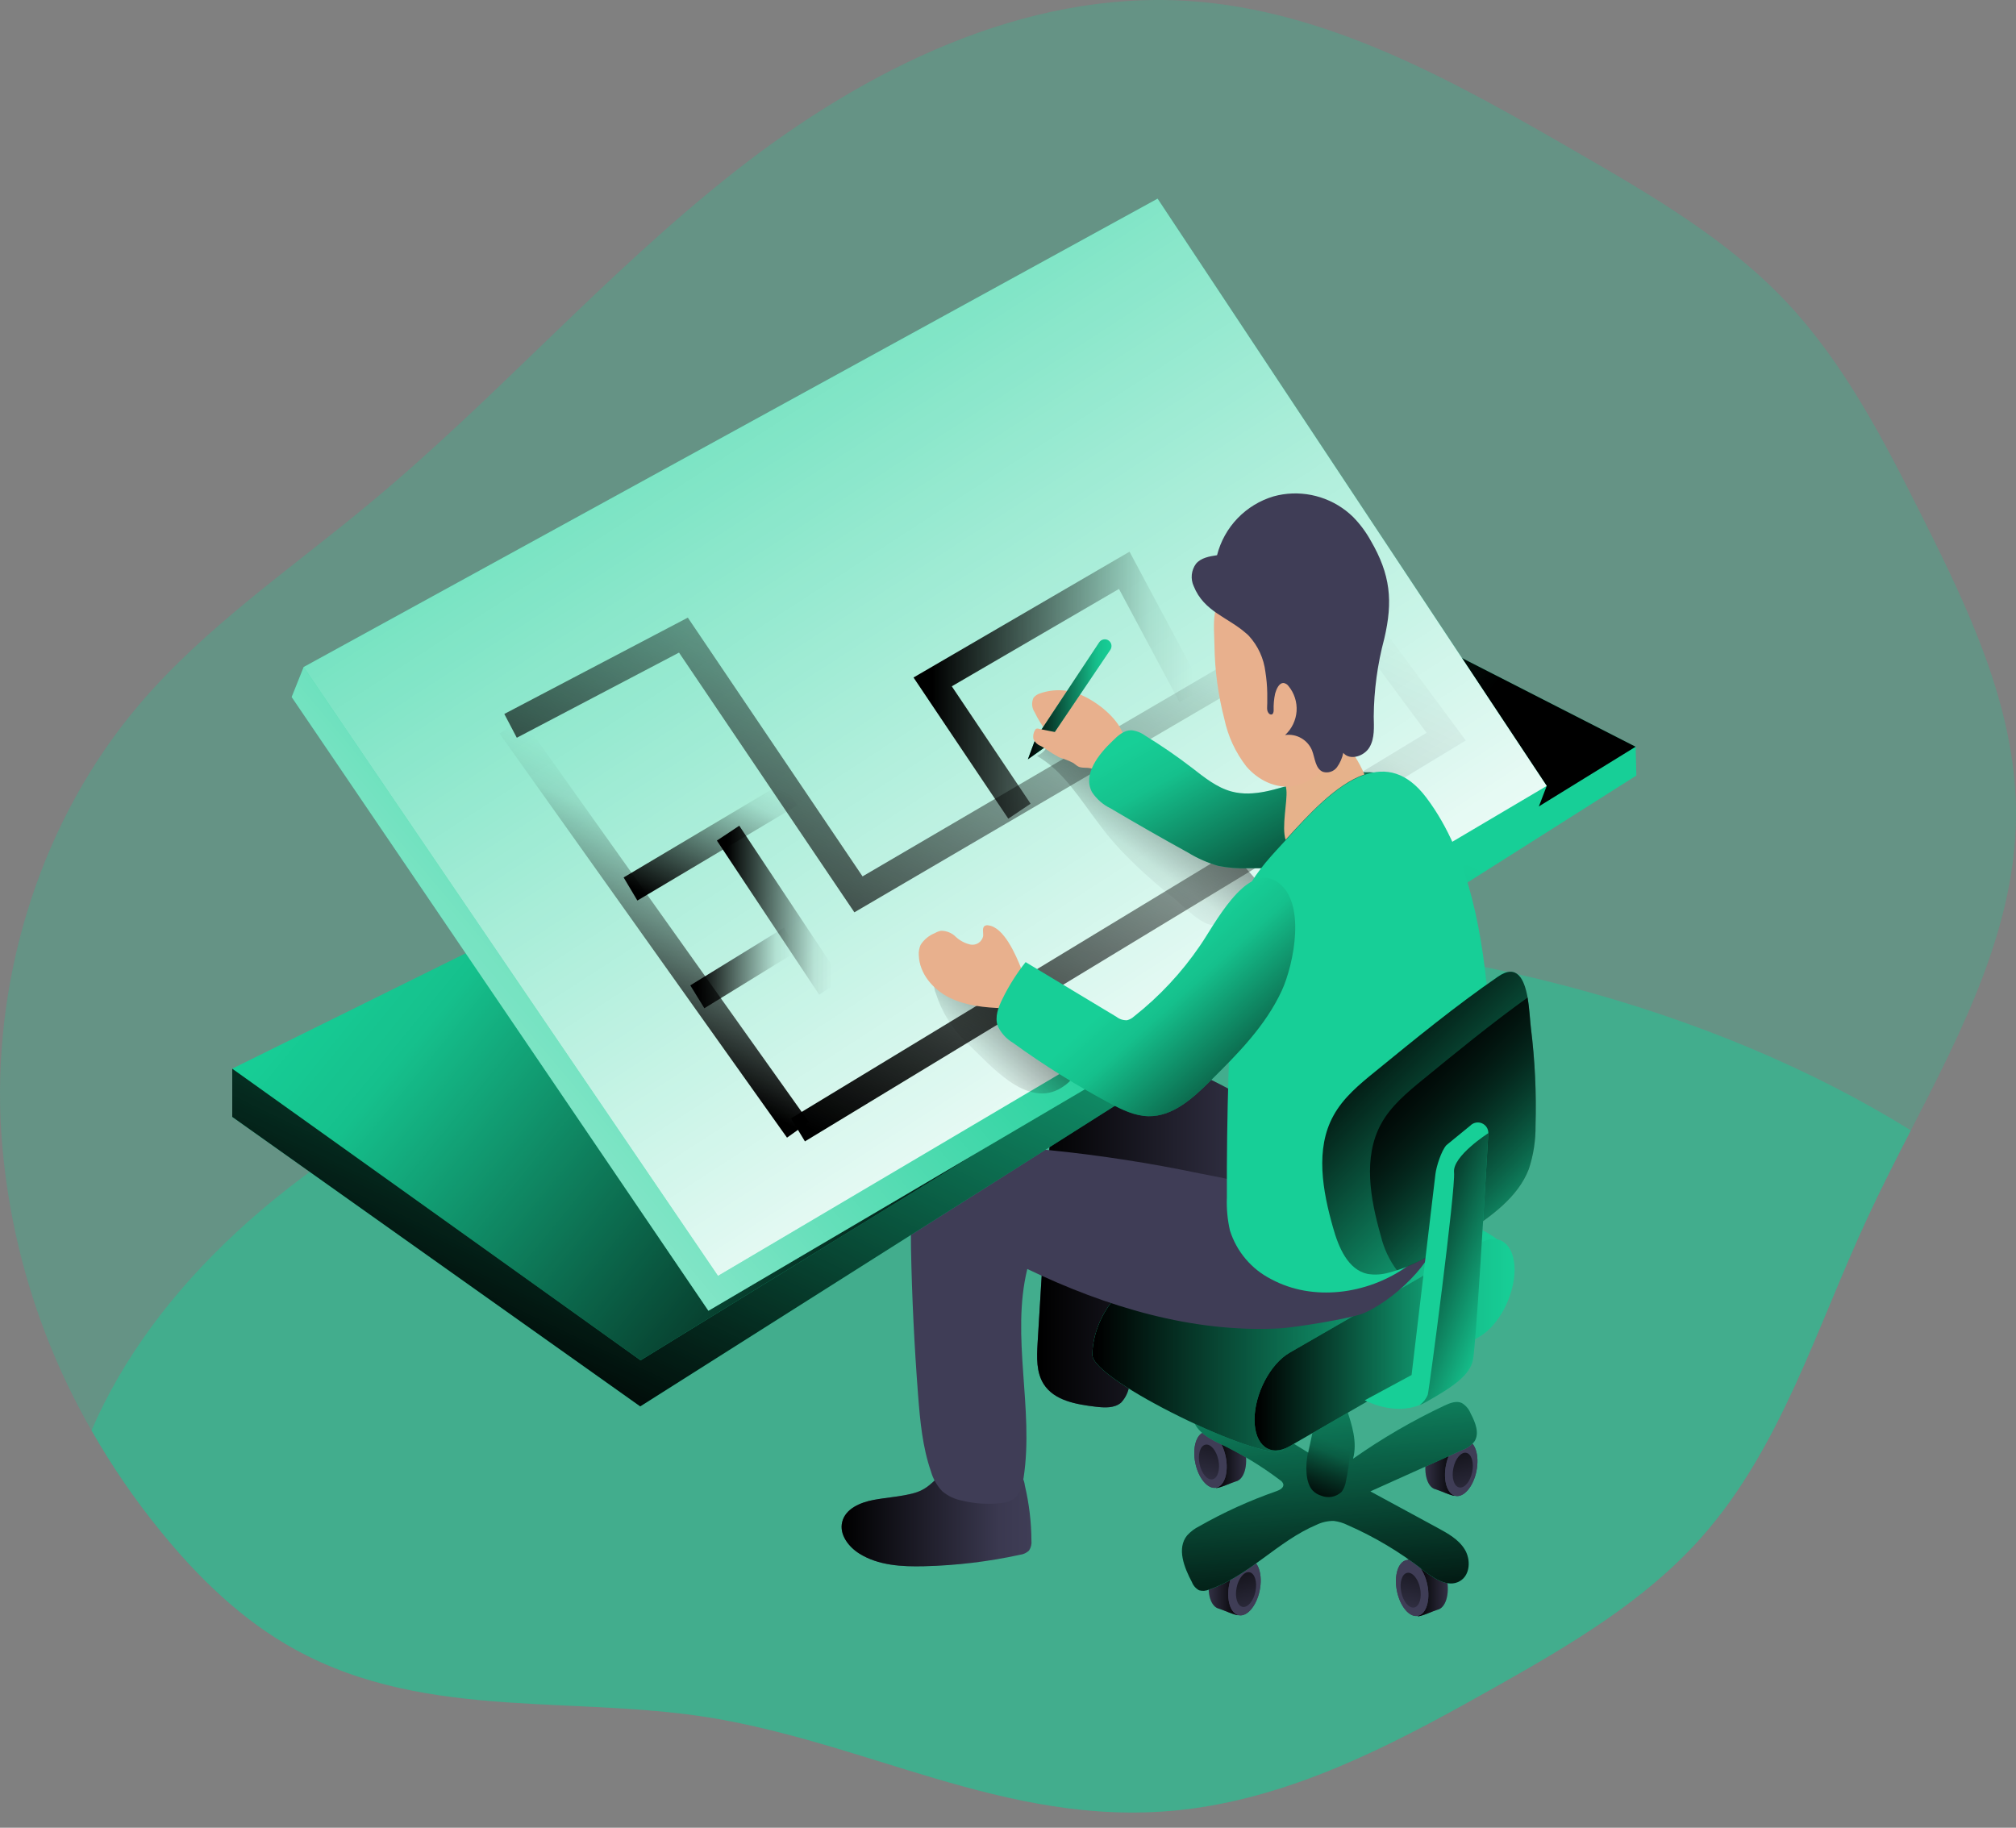 <svg width="75" height="68" viewBox="0 0 75 68" fill="none" xmlns="http://www.w3.org/2000/svg">
<rect x="0" y="0" width="75" height="68" fill="#808080" stroke="none"/>
<path opacity="0.25" d="M75 30.199C75.021 34.416 73.044 38.248 71.088 42.056C70.521 43.161 69.955 44.265 69.441 45.382C67.567 49.421 66.261 53.849 63.301 57.192C61.199 59.564 58.411 61.197 55.648 62.756C52.285 64.652 48.813 66.522 45.009 67.185C38.386 68.341 33.183 65.166 26.948 63.996C21.608 62.997 15.965 64.102 10.989 61.373C9.011 60.29 7.364 58.688 5.946 56.935C4.998 55.768 4.148 54.525 3.404 53.219C1.376 49.688 0.216 45.725 0.02 41.657C-0.211 36.102 1.585 30.44 5.185 26.205C7.638 23.32 10.819 21.167 13.729 18.745C18.453 14.833 22.531 10.155 27.354 6.368C32.178 2.581 38.095 -0.363 44.217 0.036C49.416 0.375 54.134 3.045 58.644 5.65C61.425 7.256 64.248 8.893 66.45 11.226C68.602 13.511 70.071 16.353 71.481 19.164C73.23 22.647 74.98 26.301 75 30.199Z" fill="#17CF97"/>
<path opacity="0.43" d="M71.088 42.056C70.521 43.161 69.956 44.265 69.441 45.382C67.567 49.421 66.261 53.849 63.301 57.192C61.199 59.564 58.411 61.197 55.648 62.756C52.285 64.652 48.814 66.522 45.009 67.185C38.386 68.341 33.183 65.166 26.948 63.996C21.608 62.997 15.965 64.102 10.989 61.373C9.012 60.29 7.365 58.688 5.947 56.935C4.999 55.768 4.148 54.526 3.404 53.219C8.002 42.557 23.746 34.706 42.437 34.706C53.639 34.696 63.773 37.511 71.088 42.056Z" fill="#17CF97"/>
<path d="M53.825 58.739C53.94 59.312 53.782 59.828 53.471 59.891C53.392 59.907 52.821 60.167 52.743 60.128C52.508 60.012 52.782 59.398 52.694 58.97C52.606 58.541 52.107 58.287 52.27 58.09C52.521 57.973 52.783 57.882 53.052 57.818C53.351 57.761 53.707 58.162 53.825 58.739Z" fill="#3F3D56"/>
<path d="M53.825 58.739C53.94 59.312 53.782 59.828 53.471 59.891C53.392 59.907 52.821 60.167 52.743 60.128C52.508 60.012 52.782 59.398 52.694 58.97C52.606 58.541 52.107 58.287 52.27 58.09C52.521 57.973 52.783 57.882 53.052 57.818C53.351 57.761 53.707 58.162 53.825 58.739Z" fill="url(#paint0_linear_2515_12299)"/>
<path d="M52.747 60.118C53.059 60.054 53.218 59.538 53.101 58.966C52.984 58.393 52.637 57.98 52.324 58.044C52.012 58.108 51.854 58.624 51.97 59.196C52.087 59.769 52.435 60.182 52.747 60.118Z" fill="#3F3D56"/>
<path d="M52.747 60.118C53.059 60.054 53.218 59.538 53.101 58.966C52.984 58.393 52.637 57.98 52.324 58.044C52.012 58.108 51.854 58.624 51.97 59.196C52.087 59.769 52.435 60.182 52.747 60.118Z" fill="#3F3D56"/>
<path d="M52.611 59.806C52.805 59.766 52.904 59.446 52.831 59.09C52.758 58.734 52.543 58.478 52.349 58.518C52.155 58.557 52.057 58.877 52.13 59.233C52.202 59.589 52.418 59.845 52.611 59.806Z" fill="url(#paint1_linear_2515_12299)"/>
<path d="M46.321 53.966C46.438 54.537 46.28 55.054 45.967 55.118C45.889 55.134 45.318 55.392 45.239 55.355C45.005 55.238 45.279 54.625 45.191 54.195C45.102 53.765 44.604 53.514 44.768 53.315C45.019 53.2 45.282 53.109 45.55 53.045C45.858 52.98 46.204 53.393 46.321 53.966Z" fill="#3F3D56"/>
<path d="M46.321 53.966C46.438 54.537 46.28 55.054 45.967 55.118C45.889 55.134 45.318 55.392 45.239 55.355C45.005 55.238 45.279 54.625 45.191 54.195C45.102 53.765 44.604 53.514 44.768 53.315C45.019 53.2 45.282 53.109 45.55 53.045C45.858 52.98 46.204 53.393 46.321 53.966Z" fill="url(#paint2_linear_2515_12299)"/>
<path d="M45.245 55.349C45.557 55.286 45.716 54.77 45.599 54.197C45.482 53.625 45.135 53.212 44.822 53.276C44.51 53.339 44.352 53.855 44.468 54.428C44.585 55 44.933 55.413 45.245 55.349Z" fill="#3F3D56"/>
<path d="M45.245 55.349C45.557 55.286 45.716 54.77 45.599 54.197C45.482 53.625 45.135 53.212 44.822 53.276C44.51 53.339 44.352 53.855 44.468 54.428C44.585 55 44.933 55.413 45.245 55.349Z" fill="#3F3D56"/>
<path d="M45.108 55.037C45.301 54.998 45.4 54.677 45.327 54.322C45.255 53.966 45.039 53.71 44.845 53.749C44.651 53.789 44.553 54.109 44.626 54.465C44.698 54.82 44.914 55.077 45.108 55.037Z" fill="url(#paint3_linear_2515_12299)"/>
<path d="M53.065 54.259C52.948 54.832 53.106 55.349 53.419 55.411C53.498 55.427 54.067 55.687 54.145 55.648C54.382 55.533 54.108 54.92 54.196 54.49C54.284 54.06 54.783 53.809 54.618 53.61C54.367 53.493 54.105 53.402 53.836 53.338C53.529 53.276 53.183 53.688 53.065 54.259Z" fill="#3F3D56"/>
<path d="M53.065 54.259C52.948 54.832 53.106 55.349 53.419 55.411C53.498 55.427 54.067 55.687 54.145 55.648C54.382 55.533 54.108 54.92 54.196 54.49C54.284 54.06 54.783 53.809 54.618 53.61C54.367 53.493 54.105 53.402 53.836 53.338C53.529 53.276 53.183 53.688 53.065 54.259Z" fill="url(#paint4_linear_2515_12299)"/>
<path d="M54.927 54.733C55.043 54.16 54.885 53.645 54.572 53.581C54.26 53.517 53.913 53.93 53.796 54.503C53.679 55.075 53.838 55.591 54.15 55.655C54.462 55.718 54.81 55.306 54.927 54.733Z" fill="#3F3D56"/>
<path d="M54.927 54.733C55.043 54.16 54.885 53.645 54.572 53.581C54.26 53.517 53.913 53.93 53.796 54.503C53.679 55.075 53.838 55.591 54.15 55.655C54.462 55.718 54.81 55.306 54.927 54.733Z" fill="#3F3D56"/>
<path d="M54.769 54.768C54.842 54.412 54.743 54.092 54.55 54.052C54.356 54.013 54.14 54.269 54.068 54.625C53.995 54.98 54.093 55.301 54.287 55.34C54.481 55.38 54.697 55.123 54.769 54.768Z" fill="url(#paint5_linear_2515_12299)"/>
<path d="M45.003 58.7C44.886 59.273 45.044 59.789 45.357 59.852C45.433 59.868 46.005 60.128 46.083 60.089C46.318 59.973 46.046 59.361 46.132 58.931C46.218 58.501 46.718 58.25 46.556 58.051C46.305 57.934 46.043 57.843 45.774 57.779C45.467 57.716 45.118 58.129 45.003 58.7Z" fill="#3F3D56"/>
<path d="M45.003 58.7C44.886 59.273 45.044 59.789 45.357 59.852C45.433 59.868 46.005 60.128 46.083 60.089C46.318 59.973 46.046 59.361 46.132 58.931C46.218 58.501 46.718 58.25 46.556 58.051C46.305 57.934 46.043 57.843 45.774 57.779C45.467 57.716 45.118 58.129 45.003 58.7Z" fill="url(#paint6_linear_2515_12299)"/>
<path d="M46.863 59.172C46.98 58.599 46.821 58.084 46.509 58.02C46.197 57.956 45.849 58.369 45.732 58.942C45.615 59.514 45.774 60.03 46.086 60.094C46.398 60.157 46.746 59.745 46.863 59.172Z" fill="#3F3D56"/>
<path d="M46.863 59.172C46.98 58.599 46.821 58.084 46.509 58.02C46.197 57.956 45.849 58.369 45.732 58.942C45.615 59.514 45.774 60.03 46.086 60.094C46.398 60.157 46.746 59.745 46.863 59.172Z" fill="#3F3D56"/>
<path d="M46.706 59.21C46.779 58.855 46.681 58.534 46.487 58.495C46.293 58.455 46.077 58.712 46.005 59.067C45.932 59.423 46.031 59.743 46.224 59.783C46.418 59.822 46.634 59.566 46.706 59.21Z" fill="url(#paint7_linear_2515_12299)"/>
<path d="M48.673 54.045L46.152 52.498C45.877 52.298 45.559 52.164 45.224 52.106C44.886 52.077 44.507 52.251 44.419 52.578C44.278 53.092 44.874 53.474 45.358 53.699C46.157 54.075 46.916 54.534 47.621 55.068C47.678 55.101 47.721 55.154 47.742 55.216C47.769 55.347 47.615 55.434 47.488 55.478C46.493 55.825 45.532 56.261 44.616 56.783C44.445 56.867 44.291 56.984 44.163 57.125C43.771 57.608 44.053 58.317 44.342 58.862C44.393 58.993 44.488 59.101 44.61 59.167C44.734 59.202 44.867 59.191 44.984 59.138C46.463 58.635 47.542 57.333 48.982 56.728C49.181 56.632 49.399 56.583 49.62 56.586C49.799 56.608 49.972 56.66 50.134 56.74C51.133 57.178 52.073 57.738 52.933 58.408C53.336 58.723 53.866 59.079 54.302 58.829C54.693 58.612 54.725 58.037 54.498 57.655C54.271 57.274 53.864 57.051 53.477 56.84L50.981 55.486L54.392 53.951C54.569 53.889 54.726 53.781 54.846 53.638C55.055 53.333 54.887 52.918 54.713 52.59C54.649 52.426 54.533 52.289 54.382 52.198C54.187 52.104 53.94 52.198 53.737 52.294C52.549 52.854 51.411 53.516 50.337 54.272C50.504 53.656 50.296 53.006 50.091 52.402L49.725 51.33C49.44 50.491 49.178 51.267 49.123 51.676C49.025 52.468 48.824 53.262 48.673 54.045Z" fill="#17CF97"/>
<path d="M48.673 54.045L46.152 52.498C45.877 52.298 45.559 52.164 45.224 52.106C44.886 52.077 44.507 52.251 44.419 52.578C44.278 53.092 44.874 53.474 45.358 53.699C46.157 54.075 46.916 54.534 47.621 55.068C47.678 55.101 47.721 55.154 47.742 55.216C47.769 55.347 47.615 55.434 47.488 55.478C46.493 55.825 45.532 56.261 44.616 56.783C44.445 56.867 44.291 56.984 44.163 57.125C43.771 57.608 44.053 58.317 44.342 58.862C44.393 58.993 44.488 59.101 44.61 59.167C44.734 59.202 44.867 59.191 44.984 59.138C46.463 58.635 47.542 57.333 48.982 56.728C49.181 56.632 49.399 56.583 49.62 56.586C49.799 56.608 49.972 56.66 50.134 56.74C51.133 57.178 52.073 57.738 52.933 58.408C53.336 58.723 53.866 59.079 54.302 58.829C54.693 58.612 54.725 58.037 54.498 57.655C54.271 57.274 53.864 57.051 53.477 56.84L50.981 55.486L54.392 53.951C54.569 53.889 54.726 53.781 54.846 53.638C55.055 53.333 54.887 52.918 54.713 52.59C54.649 52.426 54.533 52.289 54.382 52.198C54.187 52.104 53.94 52.198 53.737 52.294C52.549 52.854 51.411 53.516 50.337 54.272C50.504 53.656 50.296 53.006 50.091 52.402L49.725 51.33C49.44 50.491 49.178 51.267 49.123 51.676C49.025 52.468 48.824 53.262 48.673 54.045Z" fill="url(#paint8_linear_2515_12299)"/>
<path d="M48.831 55.45C48.919 55.542 49.03 55.61 49.152 55.646C49.279 55.698 49.419 55.712 49.554 55.687C49.689 55.661 49.814 55.596 49.913 55.501C49.996 55.385 50.05 55.251 50.073 55.11C50.256 54.255 50.286 53.374 50.163 52.509C49.874 52.509 49.559 52.495 49.324 52.665C48.747 53.066 48.313 54.879 48.831 55.45Z" fill="url(#paint9_linear_2515_12299)"/>
<path d="M34.014 55.547C33.523 55.684 33.007 55.709 32.505 55.803C32.002 55.897 31.448 56.133 31.331 56.628C31.219 57.092 31.568 57.55 31.972 57.802C32.677 58.244 33.553 58.291 34.382 58.271C35.584 58.242 36.78 58.099 37.954 57.843C38.077 57.828 38.192 57.773 38.282 57.688C38.355 57.578 38.387 57.446 38.372 57.315C38.368 56.627 38.286 55.942 38.128 55.273C38.114 55.153 38.077 55.037 38.018 54.932C37.959 54.826 37.88 54.733 37.786 54.659C37.64 54.586 37.477 54.552 37.314 54.561C36.77 54.545 35.773 54.365 35.3 54.645C34.826 54.925 34.629 55.378 34.014 55.547Z" fill="#3F3D56"/>
<path d="M34.014 55.547C33.523 55.684 33.007 55.709 32.505 55.803C32.002 55.897 31.448 56.133 31.331 56.628C31.219 57.092 31.568 57.55 31.972 57.802C32.677 58.244 33.553 58.291 34.382 58.271C35.584 58.242 36.78 58.099 37.954 57.843C38.077 57.828 38.192 57.773 38.282 57.688C38.355 57.578 38.387 57.446 38.372 57.315C38.368 56.627 38.286 55.942 38.128 55.273C38.114 55.153 38.077 55.037 38.018 54.932C37.959 54.826 37.88 54.733 37.786 54.659C37.64 54.586 37.477 54.552 37.314 54.561C36.77 54.545 35.773 54.365 35.3 54.645C34.826 54.925 34.629 55.378 34.014 55.547Z" fill="url(#paint10_linear_2515_12299)"/>
<path d="M42.922 39.255C42.083 38.95 41.115 38.706 40.334 39.134C39.331 39.682 39.143 41.018 39.075 42.16C38.916 44.768 38.758 47.373 38.601 49.974C38.57 50.498 38.548 51.063 38.834 51.504C39.225 52.108 40.035 52.249 40.751 52.335C41.083 52.374 41.459 52.401 41.711 52.18C41.878 51.999 41.985 51.771 42.016 51.527C42.48 49.517 42.764 47.471 42.865 45.411C43.75 46.506 44.987 47.259 46.366 47.541C46.717 47.631 47.084 47.634 47.436 47.551C47.853 47.402 48.215 47.129 48.471 46.768C49.07 46.008 49.429 45.086 49.5 44.12C49.574 43.13 49.291 42.85 48.536 42.299C46.817 41.025 44.927 40 42.922 39.255Z" fill="#3F3D56"/>
<path d="M42.922 39.255C42.083 38.95 41.115 38.706 40.334 39.134C39.331 39.682 39.143 41.018 39.075 42.16C38.916 44.768 38.758 47.373 38.601 49.974C38.57 50.498 38.548 51.063 38.834 51.504C39.225 52.108 40.035 52.249 40.751 52.335C41.083 52.374 41.459 52.401 41.711 52.18C41.878 51.999 41.985 51.771 42.016 51.527C42.48 49.517 42.764 47.471 42.865 45.411C43.75 46.506 44.987 47.259 46.366 47.541C46.717 47.631 47.084 47.634 47.436 47.551C47.853 47.402 48.215 47.129 48.471 46.768C49.07 46.008 49.429 45.086 49.5 44.12C49.574 43.13 49.291 42.85 48.536 42.299C46.817 41.025 44.927 40 42.922 39.255Z" fill="url(#paint11_linear_2515_12299)"/>
<path d="M47.689 53.972L55.798 46.398C56.52 45.982 49.735 43.419 49.009 43.836L41.946 47.914C41.224 48.331 40.638 49.448 40.638 50.408C40.638 51.369 46.969 54.389 47.689 53.972Z" fill="#17CF97"/>
<path d="M47.689 53.972L55.798 46.398C56.52 45.982 49.735 43.419 49.009 43.836L41.946 47.914C41.224 48.331 40.638 49.448 40.638 50.408C40.638 51.369 46.969 54.389 47.689 53.972Z" fill="url(#paint12_linear_2515_12299)"/>
<path d="M47.976 53.808L55.041 49.73C55.761 49.313 56.345 48.196 56.345 47.236C56.345 46.276 55.759 45.834 55.041 46.258L47.976 50.328C47.256 50.743 46.671 51.86 46.671 52.82C46.671 53.782 47.256 54.223 47.976 53.808Z" fill="#17CF97"/>
<path d="M47.976 53.808L55.041 49.73C55.761 49.313 56.345 48.196 56.345 47.236C56.345 46.276 55.759 45.834 55.041 46.258L47.976 50.328C47.256 50.743 46.671 51.86 46.671 52.82C46.671 53.782 47.256 54.223 47.976 53.808Z" fill="url(#paint13_linear_2515_12299)"/>
<path d="M39.012 42.788C38.085 42.702 37.134 42.653 36.233 42.893C35.331 43.134 34.472 43.713 34.12 44.574C33.876 45.16 33.88 45.808 33.891 46.44C33.927 48.265 34.015 50.091 34.156 51.916C34.23 52.873 34.32 53.837 34.633 54.742C34.711 55.021 34.857 55.275 35.057 55.484C35.268 55.66 35.521 55.779 35.791 55.83C36.255 55.944 36.736 55.976 37.211 55.924C37.379 55.916 37.544 55.867 37.69 55.783C37.946 55.611 38.032 55.279 38.081 54.973C38.472 52.407 37.602 49.735 38.218 47.212C41.152 48.62 44.36 49.593 47.607 49.422C48.111 49.397 50.292 49.056 50.754 48.849C52.139 48.223 53.613 46.563 53.434 45.81C53.254 45.057 49.048 45.6 48.461 45.092C47.346 44.114 46.011 43.932 44.62 43.654C42.767 43.267 40.895 42.977 39.012 42.788Z" fill="#3F3D56"/>
<path d="M8.64 39.76V41.554L23.818 52.325L60.876 28.854L60.849 27.782L8.64 39.76Z" fill="#17CF97"/>
<path d="M8.64 39.76V41.554L23.818 52.325L60.876 28.854L60.849 27.782L8.64 39.76Z" fill="url(#paint14_linear_2515_12299)"/>
<path d="M18.887 34.694L8.64 39.76L23.832 50.61L60.849 27.782L53.293 23.922L18.887 34.694Z" fill="#17CF97"/>
<path d="M18.887 34.694L8.64 39.76L23.832 50.61L60.849 27.782L53.293 23.922L18.887 34.694Z" fill="url(#paint15_linear_2515_12299)"/>
<path d="M10.85 25.933L26.355 48.767L56.962 30.759L57.541 29.241L11.296 24.817L10.85 25.933Z" fill="#17CF97"/>
<path d="M10.85 25.933L26.355 48.767L56.962 30.759L57.541 29.241L11.296 24.817L10.85 25.933Z" fill="url(#paint16_linear_2515_12299)"/>
<path d="M11.296 24.816L43.065 7.391L57.541 29.241L26.711 47.47L11.296 24.816Z" fill="#17CF97"/>
<path d="M11.296 24.816L43.065 7.391L57.541 29.241L26.711 47.47L11.296 24.816Z" fill="url(#paint17_linear_2515_12299)"/>
<path d="M27.086 30.997L30.893 36.73" stroke="url(#paint18_linear_2515_12299)" stroke-miterlimit="10"/>
<path d="M18.994 27.005L29.686 42.036" stroke="url(#paint19_linear_2515_12299)" stroke-miterlimit="10"/>
<path d="M29.686 42.037L53.801 27.406L50.221 22.569L31.937 33.274L25.425 23.629L18.994 27.005" stroke="url(#paint20_linear_2515_12299)" stroke-miterlimit="10"/>
<path d="M40.868 30.632C40.174 29.726 39.567 28.691 38.578 28.124C38.753 28.046 38.896 27.91 38.983 27.739C39.07 27.569 39.096 27.373 39.057 27.185C38.986 26.896 38.82 26.477 39.106 26.385C39.17 26.369 39.237 26.369 39.301 26.385C40.802 26.688 41.688 28.214 42.961 29.061C43.299 29.284 43.669 29.462 43.988 29.712C44.248 29.93 44.488 30.172 44.704 30.434L46.947 32.977C46.994 33.016 47.031 33.065 47.056 33.121C47.08 33.176 47.091 33.237 47.088 33.298C47.066 33.407 46.959 33.476 46.861 33.532C46.443 33.771 45.688 34.432 45.183 34.428C44.678 34.424 44.05 33.726 43.685 33.434C42.664 32.615 41.645 31.7 40.868 30.632Z" fill="url(#paint21_linear_2515_12299)"/>
<path d="M35.964 38.788C35.434 38.289 35.04 37.663 34.82 36.969C34.773 36.865 34.75 36.753 34.753 36.639C34.756 36.526 34.784 36.414 34.836 36.313C34.905 36.238 34.99 36.178 35.084 36.137C35.178 36.096 35.279 36.075 35.382 36.075C35.817 36.023 36.259 36.076 36.67 36.229C37.179 36.425 37.596 36.806 38.001 37.174C38.783 37.886 41.15 39.412 39.505 40.458C38.2 41.291 36.817 39.59 35.964 38.788Z" fill="url(#paint22_linear_2515_12299)"/>
<path d="M36.758 34.426C36.72 34.419 36.68 34.425 36.645 34.441C36.524 34.508 36.588 34.69 36.575 34.832C36.552 34.934 36.491 35.023 36.404 35.081C36.318 35.139 36.212 35.161 36.109 35.143C35.904 35.099 35.715 35 35.561 34.858C35.489 34.784 35.403 34.726 35.307 34.687C35.212 34.647 35.109 34.628 35.006 34.629C34.927 34.645 34.851 34.674 34.781 34.715C34.562 34.802 34.376 34.955 34.249 35.153C34.194 35.276 34.171 35.41 34.182 35.544C34.204 36.227 34.716 36.82 35.329 37.121C35.941 37.422 36.641 37.487 37.322 37.512C38.061 37.539 38.22 36.579 37.991 36.029C37.795 35.538 37.349 34.484 36.758 34.426Z" fill="#E8B08D"/>
<path d="M40.302 25.892C40.052 25.77 39.78 25.699 39.502 25.683C39.224 25.667 38.945 25.707 38.683 25.8C38.59 25.83 38.509 25.887 38.448 25.962C38.409 26.047 38.392 26.141 38.399 26.234C38.406 26.327 38.437 26.417 38.489 26.494C38.608 26.744 38.753 26.98 38.921 27.199C38.995 27.276 39.06 27.361 39.117 27.451C39.167 27.602 39.204 27.757 39.227 27.915C39.236 27.986 39.264 28.053 39.309 28.11C39.345 28.145 39.388 28.173 39.436 28.19C39.606 28.239 39.771 28.305 39.929 28.386C39.989 28.427 40.042 28.478 40.107 28.515C40.23 28.585 40.425 28.548 40.57 28.584C40.76 28.643 40.961 28.658 41.157 28.627C41.685 28.511 41.939 27.746 41.767 27.271C41.544 26.694 40.846 26.144 40.302 25.892Z" fill="#E8B08D"/>
<path d="M48.34 29.102C47.512 29.341 46.648 29.671 45.816 29.448C45.257 29.297 44.797 28.916 44.338 28.562C43.779 28.132 43.198 27.733 42.597 27.365C42.447 27.255 42.27 27.187 42.084 27.169C41.814 27.169 41.59 27.365 41.396 27.561C40.86 28.069 40.279 28.811 40.623 29.466C40.795 29.729 41.036 29.94 41.32 30.076C42.27 30.638 43.229 31.186 44.197 31.719C44.55 31.935 44.931 32.102 45.329 32.216C45.697 32.288 46.072 32.317 46.446 32.302H48.633C49.345 32.335 50.059 32.269 50.753 32.106C51.438 31.911 52.089 31.484 52.4 30.843C53.771 27.981 49.634 28.734 48.34 29.102Z" fill="#17CF97"/>
<path d="M48.34 29.102C47.512 29.341 46.648 29.671 45.816 29.448C45.257 29.297 44.797 28.916 44.338 28.562C43.779 28.132 43.198 27.733 42.597 27.365C42.447 27.255 42.27 27.187 42.084 27.169C41.814 27.169 41.59 27.365 41.396 27.561C40.86 28.069 40.279 28.811 40.623 29.466C40.795 29.729 41.036 29.94 41.32 30.076C42.27 30.638 43.229 31.186 44.197 31.719C44.55 31.935 44.931 32.102 45.329 32.216C45.697 32.288 46.072 32.317 46.446 32.302H48.633C49.345 32.335 50.059 32.269 50.753 32.106C51.438 31.911 52.089 31.484 52.4 30.843C53.771 27.981 49.634 28.734 48.34 29.102Z" fill="url(#paint23_linear_2515_12299)"/>
<path d="M55.111 42.783C54.679 44.497 53.754 46.138 52.303 47.147C50.851 48.157 48.841 48.43 47.288 47.589C46.926 47.405 46.604 47.15 46.342 46.84C46.079 46.53 45.881 46.171 45.758 45.784C45.665 45.379 45.626 44.963 45.643 44.548C45.63 41.499 45.724 38.452 45.924 35.408C45.971 34.711 46.026 33.999 46.288 33.352C46.591 32.611 47.141 32.006 47.681 31.421L47.833 31.257C48.645 30.363 49.69 29.195 50.767 28.826C51.55 28.558 52.332 28.706 53.064 29.677C54.697 31.842 55.178 34.889 55.387 37.516C55.524 39.273 55.546 41.07 55.111 42.783Z" fill="#17CF97"/>
<path d="M44.645 35.181C43.964 36.181 43.134 37.071 42.184 37.82C42.112 37.886 42.025 37.933 41.93 37.957C41.789 37.964 41.65 37.92 41.539 37.833L38.155 35.795C37.816 36.224 37.524 36.689 37.285 37.18C37.136 37.483 37.007 37.831 37.113 38.158C37.234 38.425 37.435 38.649 37.688 38.798C38.837 39.632 40.044 40.385 41.298 41.051C41.746 41.29 42.221 41.52 42.728 41.528C43.624 41.542 44.365 40.869 45.003 40.239C46.034 39.22 47.082 38.168 47.687 36.852C48.125 35.901 48.643 33.472 47.458 32.775C46.331 32.106 45.136 34.485 44.645 35.181Z" fill="#17CF97"/>
<path d="M44.645 35.181C43.964 36.181 43.134 37.071 42.184 37.82C42.112 37.886 42.025 37.933 41.93 37.957C41.789 37.964 41.65 37.92 41.539 37.833L38.155 35.795C37.816 36.224 37.524 36.689 37.285 37.18C37.136 37.483 37.007 37.831 37.113 38.158C37.234 38.425 37.435 38.649 37.688 38.798C38.837 39.632 40.044 40.385 41.298 41.051C41.746 41.29 42.221 41.52 42.728 41.528C43.624 41.542 44.365 40.869 45.003 40.239C46.034 39.22 47.082 38.168 47.687 36.852C48.125 35.901 48.643 33.472 47.458 32.775C46.331 32.106 45.136 34.485 44.645 35.181Z" fill="url(#paint24_linear_2515_12299)"/>
<path d="M50.761 28.812C49.689 29.182 48.645 30.35 47.827 31.244C47.673 30.755 47.898 29.822 47.858 29.399C47.8 29.041 47.775 28.678 47.784 28.316C47.79 28.134 47.836 27.955 47.92 27.793C48.003 27.632 48.122 27.491 48.267 27.381C48.566 27.22 48.908 27.157 49.245 27.201C49.374 27.201 49.503 27.222 49.625 27.265C49.748 27.329 49.857 27.419 49.944 27.529C50.283 27.91 50.559 28.343 50.761 28.812Z" fill="#E6B28B"/>
<path d="M45.547 26.743C45.682 27.389 45.963 27.995 46.368 28.517C46.796 29.016 47.459 29.354 48.109 29.246C48.395 29.192 48.667 29.077 48.905 28.908C49.639 28.373 50.161 27.597 50.382 26.715C50.597 25.841 50.668 24.937 50.591 24.04C50.563 23.527 50.507 22.993 50.219 22.569C49.889 22.08 49.296 21.818 48.709 21.735C48.119 21.684 47.525 21.691 46.935 21.755C46.559 21.75 46.186 21.809 45.83 21.931C45.009 22.281 45.171 23.279 45.181 24.018C45.193 24.938 45.316 25.852 45.547 26.743Z" fill="#E8B08D"/>
<path d="M47.724 18.393C47.608 18.411 47.494 18.436 47.381 18.467C46.871 18.618 46.409 18.9 46.04 19.283C45.671 19.667 45.408 20.14 45.277 20.656C44.989 20.699 44.676 20.754 44.494 20.975C44.407 21.093 44.353 21.233 44.338 21.379C44.323 21.525 44.347 21.672 44.408 21.806C44.79 22.759 45.67 22.954 46.364 23.567C46.399 23.596 46.433 23.627 46.464 23.66C46.802 24.031 47.016 24.498 47.076 24.996C47.117 25.255 47.14 25.517 47.145 25.779C47.145 25.909 47.145 26.04 47.145 26.17C47.145 26.291 47.113 26.43 47.196 26.532C47.208 26.55 47.225 26.564 47.245 26.573C47.265 26.582 47.287 26.586 47.309 26.583C47.368 26.567 47.381 26.491 47.383 26.428C47.375 26.219 47.394 26.009 47.438 25.804C47.479 25.663 47.575 25.393 47.763 25.413C47.83 25.426 47.89 25.464 47.931 25.519C48.149 25.781 48.258 26.117 48.236 26.458C48.212 26.798 48.059 27.117 47.808 27.347C48.014 27.318 48.224 27.357 48.405 27.46C48.586 27.562 48.728 27.721 48.809 27.913C48.923 28.204 48.931 28.605 49.222 28.718C49.316 28.745 49.416 28.743 49.509 28.711C49.601 28.68 49.682 28.621 49.74 28.543C49.854 28.383 49.934 28.202 49.973 28.011C50.225 28.308 50.755 28.136 50.951 27.797C51.147 27.459 51.113 27.044 51.106 26.655C51.114 25.679 51.246 24.709 51.497 23.766C51.827 22.369 51.731 21.376 50.992 20.11C50.814 19.789 50.593 19.493 50.335 19.23C49.994 18.898 49.581 18.65 49.128 18.505C48.675 18.36 48.194 18.321 47.724 18.393Z" fill="#3F3D56"/>
<path d="M55.72 36.331C54.14 37.42 52.651 38.637 51.165 39.851C50.578 40.334 49.968 40.829 49.6 41.502C48.911 42.754 49.209 44.301 49.588 45.678C49.784 46.402 50.136 47.243 50.871 47.394C51.137 47.438 51.41 47.42 51.667 47.341C52.714 47.075 53.635 46.465 54.533 45.866C55.472 45.238 56.465 44.546 56.868 43.489C57.041 42.969 57.125 42.422 57.117 41.874C57.151 40.662 57.093 39.449 56.943 38.245C56.872 37.592 56.872 35.531 55.72 36.331Z" fill="#17CF97"/>
<path d="M57.126 41.876C57.132 42.425 57.048 42.971 56.877 43.492C56.472 44.548 55.481 45.242 54.54 45.868C53.726 46.41 52.893 46.964 51.968 47.261C51.872 47.292 51.772 47.32 51.676 47.345C51.417 47.422 51.145 47.44 50.878 47.396C50.143 47.239 49.798 46.404 49.595 45.681C49.204 44.311 48.92 42.747 49.609 41.505C49.974 40.836 50.587 40.331 51.174 39.856C52.662 38.641 54.151 37.424 55.729 36.335C56.441 35.842 56.707 36.435 56.832 37.117C56.904 37.542 56.924 38.001 56.955 38.25C57.105 39.452 57.162 40.665 57.126 41.876Z" fill="url(#paint25_linear_2515_12299)"/>
<path d="M57.126 41.876C57.132 42.425 57.048 42.971 56.877 43.492C56.472 44.548 55.48 45.242 54.54 45.868C53.726 46.41 52.893 46.964 51.968 47.261C51.684 46.879 51.481 46.444 51.371 45.982C50.98 44.612 50.696 43.059 51.383 41.808C51.751 41.139 52.361 40.634 52.948 40.155C54.219 39.114 55.49 38.076 56.828 37.115C56.901 37.54 56.92 37.999 56.951 38.248C57.102 39.451 57.16 40.664 57.126 41.876Z" fill="url(#paint26_linear_2515_12299)"/>
<path d="M55.37 42.158C55.231 44.571 54.898 50.201 54.793 50.621C54.66 51.157 54.124 51.56 53.05 52.163C52.975 52.205 52.898 52.242 52.817 52.272C51.812 52.673 50.773 52.096 50.773 52.096L52.514 51.157L53.402 43.678C53.435 43.402 53.621 42.811 53.811 42.604L54.697 41.88C54.751 41.824 54.822 41.785 54.898 41.769C54.975 41.752 55.055 41.76 55.128 41.79C55.2 41.82 55.262 41.871 55.306 41.937C55.349 42.002 55.371 42.079 55.37 42.158Z" fill="#17CF97"/>
<path d="M55.37 42.158C55.231 44.572 54.898 50.201 54.793 50.621C54.66 51.157 54.124 51.56 53.05 52.163C52.975 52.205 52.897 52.242 52.817 52.272C52.951 52.177 53.055 52.045 53.116 51.893C53.183 51.625 54.157 44.219 54.094 43.615C54.032 43.011 55.37 42.158 55.37 42.158Z" fill="url(#paint27_linear_2515_12299)"/>
<path d="M23.456 33.075L29.404 29.536" stroke="url(#paint28_linear_2515_12299)" stroke-miterlimit="10"/>
<path d="M25.942 37.086L29.426 34.942" stroke="url(#paint29_linear_2515_12299)" stroke-miterlimit="10"/>
<path d="M37.926 30.18L34.697 25.37L41.825 21.218L44.316 25.879" stroke="url(#paint30_linear_2515_12299)" stroke-miterlimit="10"/>
<path d="M38.526 27.475L40.893 23.897C40.912 23.869 40.936 23.845 40.965 23.826C40.993 23.808 41.025 23.795 41.059 23.789C41.092 23.783 41.127 23.784 41.16 23.792C41.193 23.8 41.224 23.814 41.251 23.835C41.302 23.874 41.336 23.93 41.347 23.994C41.357 24.057 41.343 24.122 41.308 24.175L38.843 27.823L38.239 28.251L38.526 27.475Z" fill="#17CF97"/>
<path d="M38.526 27.475L40.893 23.897C40.912 23.869 40.936 23.845 40.965 23.826C40.993 23.808 41.025 23.795 41.059 23.789C41.092 23.783 41.127 23.784 41.16 23.792C41.193 23.8 41.224 23.814 41.251 23.835C41.302 23.874 41.336 23.93 41.347 23.994C41.357 24.057 41.343 24.122 41.308 24.175L38.843 27.823L38.239 28.251L38.526 27.475Z" fill="url(#paint31_linear_2515_12299)"/>
<path d="M38.651 27.116C38.633 27.109 38.615 27.105 38.597 27.105C38.578 27.105 38.56 27.109 38.543 27.116C38.527 27.13 38.514 27.146 38.506 27.165C38.474 27.215 38.453 27.271 38.443 27.329C38.434 27.387 38.435 27.446 38.449 27.504C38.503 27.619 38.6 27.709 38.719 27.754C38.881 27.83 39.263 28.145 39.443 28.165C39.554 28.177 39.47 27.911 39.556 27.838C39.591 27.805 39.617 27.766 39.635 27.721C39.652 27.677 39.659 27.629 39.656 27.582C39.656 27.296 39.529 27.294 39.282 27.244L38.651 27.116Z" fill="#E8B08D"/>
<defs>
<linearGradient id="paint0_linear_2515_12299" x1="52.71" y1="58.968" x2="54.337" y2="58.968" gradientUnits="userSpaceOnUse">
<stop offset="0.01"/>
<stop offset="0.83" stop-opacity="0.07"/>
<stop offset="1" stop-opacity="0"/>
</linearGradient>
<linearGradient id="paint1_linear_2515_12299" x1="53.099" y1="56.865" x2="51.933" y2="61.155" gradientUnits="userSpaceOnUse">
<stop offset="0.01"/>
<stop offset="0.83" stop-opacity="0.07"/>
<stop offset="1" stop-opacity="0"/>
</linearGradient>
<linearGradient id="paint2_linear_2515_12299" x1="45.206" y1="54.197" x2="46.834" y2="54.197" gradientUnits="userSpaceOnUse">
<stop offset="0.01"/>
<stop offset="0.83" stop-opacity="0.07"/>
<stop offset="1" stop-opacity="0"/>
</linearGradient>
<linearGradient id="paint3_linear_2515_12299" x1="45.597" y1="52.097" x2="44.431" y2="56.386" gradientUnits="userSpaceOnUse">
<stop offset="0.01"/>
<stop offset="0.83" stop-opacity="0.07"/>
<stop offset="1" stop-opacity="0"/>
</linearGradient>
<linearGradient id="paint4_linear_2515_12299" x1="54.18" y1="54.492" x2="52.553" y2="54.492" gradientUnits="userSpaceOnUse">
<stop offset="0.01"/>
<stop offset="0.83" stop-opacity="0.07"/>
<stop offset="1" stop-opacity="0"/>
</linearGradient>
<linearGradient id="paint5_linear_2515_12299" x1="53.546" y1="52.861" x2="54.713" y2="57.149" gradientUnits="userSpaceOnUse">
<stop offset="0.01"/>
<stop offset="0.83" stop-opacity="0.07"/>
<stop offset="1" stop-opacity="0"/>
</linearGradient>
<linearGradient id="paint6_linear_2515_12299" x1="46.118" y1="58.933" x2="44.491" y2="58.933" gradientUnits="userSpaceOnUse">
<stop offset="0.01"/>
<stop offset="0.83" stop-opacity="0.07"/>
<stop offset="1" stop-opacity="0"/>
</linearGradient>
<linearGradient id="paint7_linear_2515_12299" x1="45.481" y1="57.306" x2="46.648" y2="61.594" gradientUnits="userSpaceOnUse">
<stop offset="0.01"/>
<stop offset="0.83" stop-opacity="0.07"/>
<stop offset="1" stop-opacity="0"/>
</linearGradient>
<linearGradient id="paint8_linear_2515_12299" x1="49.919" y1="61.233" x2="48.632" y2="45.102" gradientUnits="userSpaceOnUse">
<stop offset="0.01"/>
<stop offset="0.83" stop-opacity="0.07"/>
<stop offset="1" stop-opacity="0"/>
</linearGradient>
<linearGradient id="paint9_linear_2515_12299" x1="48.708" y1="55.918" x2="49.713" y2="53.727" gradientUnits="userSpaceOnUse">
<stop offset="0.01"/>
<stop offset="0.83" stop-opacity="0.07"/>
<stop offset="1" stop-opacity="0"/>
</linearGradient>
<linearGradient id="paint10_linear_2515_12299" x1="31.307" y1="56.382" x2="38.37" y2="56.382" gradientUnits="userSpaceOnUse">
<stop offset="0.01"/>
<stop offset="0.83" stop-opacity="0.07"/>
<stop offset="1" stop-opacity="0"/>
</linearGradient>
<linearGradient id="paint11_linear_2515_12299" x1="38.584" y1="45.632" x2="49.512" y2="45.632" gradientUnits="userSpaceOnUse">
<stop offset="0.01"/>
<stop offset="0.83" stop-opacity="0.07"/>
<stop offset="1" stop-opacity="0"/>
</linearGradient>
<linearGradient id="paint12_linear_2515_12299" x1="40.639" y1="48.9" x2="55.853" y2="48.9" gradientUnits="userSpaceOnUse">
<stop offset="0.01"/>
<stop offset="0.83" stop-opacity="0.07"/>
<stop offset="1" stop-opacity="0"/>
</linearGradient>
<linearGradient id="paint13_linear_2515_12299" x1="46.671" y1="50.029" x2="56.345" y2="50.029" gradientUnits="userSpaceOnUse">
<stop offset="0.01"/>
<stop offset="0.83" stop-opacity="0.07"/>
<stop offset="1" stop-opacity="0"/>
</linearGradient>
<linearGradient id="paint14_linear_2515_12299" x1="24.722" y1="55.257" x2="39.352" y2="24.711" gradientUnits="userSpaceOnUse">
<stop offset="0.01"/>
<stop offset="0.83" stop-opacity="0.07"/>
<stop offset="1" stop-opacity="0"/>
</linearGradient>
<linearGradient id="paint15_linear_2515_12299" x1="43.431" y1="40.855" x2="21.849" y2="23.252" gradientUnits="userSpaceOnUse">
<stop offset="0.01"/>
<stop offset="0.83" stop-opacity="0.07"/>
<stop offset="1" stop-opacity="0"/>
</linearGradient>
<linearGradient id="paint16_linear_2515_12299" x1="34.969" y1="27.084" x2="0.787" y2="55.77" gradientUnits="userSpaceOnUse">
<stop offset="0.02" stop-color="white" stop-opacity="0"/>
<stop offset="0.39" stop-color="white" stop-opacity="0.39"/>
<stop offset="1" stop-color="white"/>
</linearGradient>
<linearGradient id="paint17_linear_2515_12299" x1="13.189" y1="-5.701" x2="45.359" y2="43.895" gradientUnits="userSpaceOnUse">
<stop offset="0.02" stop-color="white" stop-opacity="0"/>
<stop offset="0.39" stop-color="white" stop-opacity="0.39"/>
<stop offset="1" stop-color="white"/>
</linearGradient>
<linearGradient id="paint18_linear_2515_12299" x1="27.028" y1="33.864" x2="30.951" y2="33.864" gradientUnits="userSpaceOnUse">
<stop offset="0.01"/>
<stop offset="0.83" stop-opacity="0.07"/>
<stop offset="1" stop-opacity="0"/>
</linearGradient>
<linearGradient id="paint19_linear_2515_12299" x1="22.382" y1="38.608" x2="26.298" y2="30.434" gradientUnits="userSpaceOnUse">
<stop offset="0.01"/>
<stop offset="0.83" stop-opacity="0.07"/>
<stop offset="1" stop-opacity="0"/>
</linearGradient>
<linearGradient id="paint20_linear_2515_12299" x1="29.37" y1="41.929" x2="40.844" y2="17.974" gradientUnits="userSpaceOnUse">
<stop offset="0.01"/>
<stop offset="0.83" stop-opacity="0.07"/>
<stop offset="1" stop-opacity="0"/>
</linearGradient>
<linearGradient id="paint21_linear_2515_12299" x1="45.832" y1="26.07" x2="41.089" y2="32.582" gradientUnits="userSpaceOnUse">
<stop offset="0.01"/>
<stop offset="0.83" stop-opacity="0.07"/>
<stop offset="1" stop-opacity="0"/>
</linearGradient>
<linearGradient id="paint22_linear_2515_12299" x1="40.553" y1="35.189" x2="35.569" y2="39.932" gradientUnits="userSpaceOnUse">
<stop offset="0.01"/>
<stop offset="0.83" stop-opacity="0.07"/>
<stop offset="1" stop-opacity="0"/>
</linearGradient>
<linearGradient id="paint23_linear_2515_12299" x1="49.81" y1="35.16" x2="44.784" y2="26.178" gradientUnits="userSpaceOnUse">
<stop offset="0.01"/>
<stop offset="0.83" stop-opacity="0.07"/>
<stop offset="1" stop-opacity="0"/>
</linearGradient>
<linearGradient id="paint24_linear_2515_12299" x1="48.612" y1="42.479" x2="42.803" y2="36.044" gradientUnits="userSpaceOnUse">
<stop offset="0.01"/>
<stop offset="0.83" stop-opacity="0.07"/>
<stop offset="1" stop-opacity="0"/>
</linearGradient>
<linearGradient id="paint25_linear_2515_12299" x1="50.119" y1="38.402" x2="58.833" y2="47.116" gradientUnits="userSpaceOnUse">
<stop offset="0.01"/>
<stop offset="0.83" stop-opacity="0.07"/>
<stop offset="1" stop-opacity="0"/>
</linearGradient>
<linearGradient id="paint26_linear_2515_12299" x1="51.657" y1="39.449" x2="58.532" y2="46.322" gradientUnits="userSpaceOnUse">
<stop offset="0.01"/>
<stop offset="0.83" stop-opacity="0.07"/>
<stop offset="1" stop-opacity="0"/>
</linearGradient>
<linearGradient id="paint27_linear_2515_12299" x1="51.297" y1="46.133" x2="56.927" y2="48.311" gradientUnits="userSpaceOnUse">
<stop offset="0.01"/>
<stop offset="0.83" stop-opacity="0.07"/>
<stop offset="1" stop-opacity="0"/>
</linearGradient>
<linearGradient id="paint28_linear_2515_12299" x1="25.17" y1="33.939" x2="27.691" y2="28.672" gradientUnits="userSpaceOnUse">
<stop offset="0.01"/>
<stop offset="0.83" stop-opacity="0.07"/>
<stop offset="1" stop-opacity="0"/>
</linearGradient>
<linearGradient id="paint29_linear_2515_12299" x1="25.905" y1="36.014" x2="29.463" y2="36.014" gradientUnits="userSpaceOnUse">
<stop offset="0.01"/>
<stop offset="0.83" stop-opacity="0.07"/>
<stop offset="1" stop-opacity="0"/>
</linearGradient>
<linearGradient id="paint30_linear_2515_12299" x1="34.595" y1="25.67" x2="44.379" y2="25.67" gradientUnits="userSpaceOnUse">
<stop offset="0.01"/>
<stop offset="0.83" stop-opacity="0.07"/>
<stop offset="1" stop-opacity="0"/>
</linearGradient>
<linearGradient id="paint31_linear_2515_12299" x1="38.239" y1="26.018" x2="41.351" y2="26.018" gradientUnits="userSpaceOnUse">
<stop offset="0.01"/>
<stop offset="0.83" stop-opacity="0.07"/>
<stop offset="1" stop-opacity="0"/>
</linearGradient>
</defs>
</svg>
